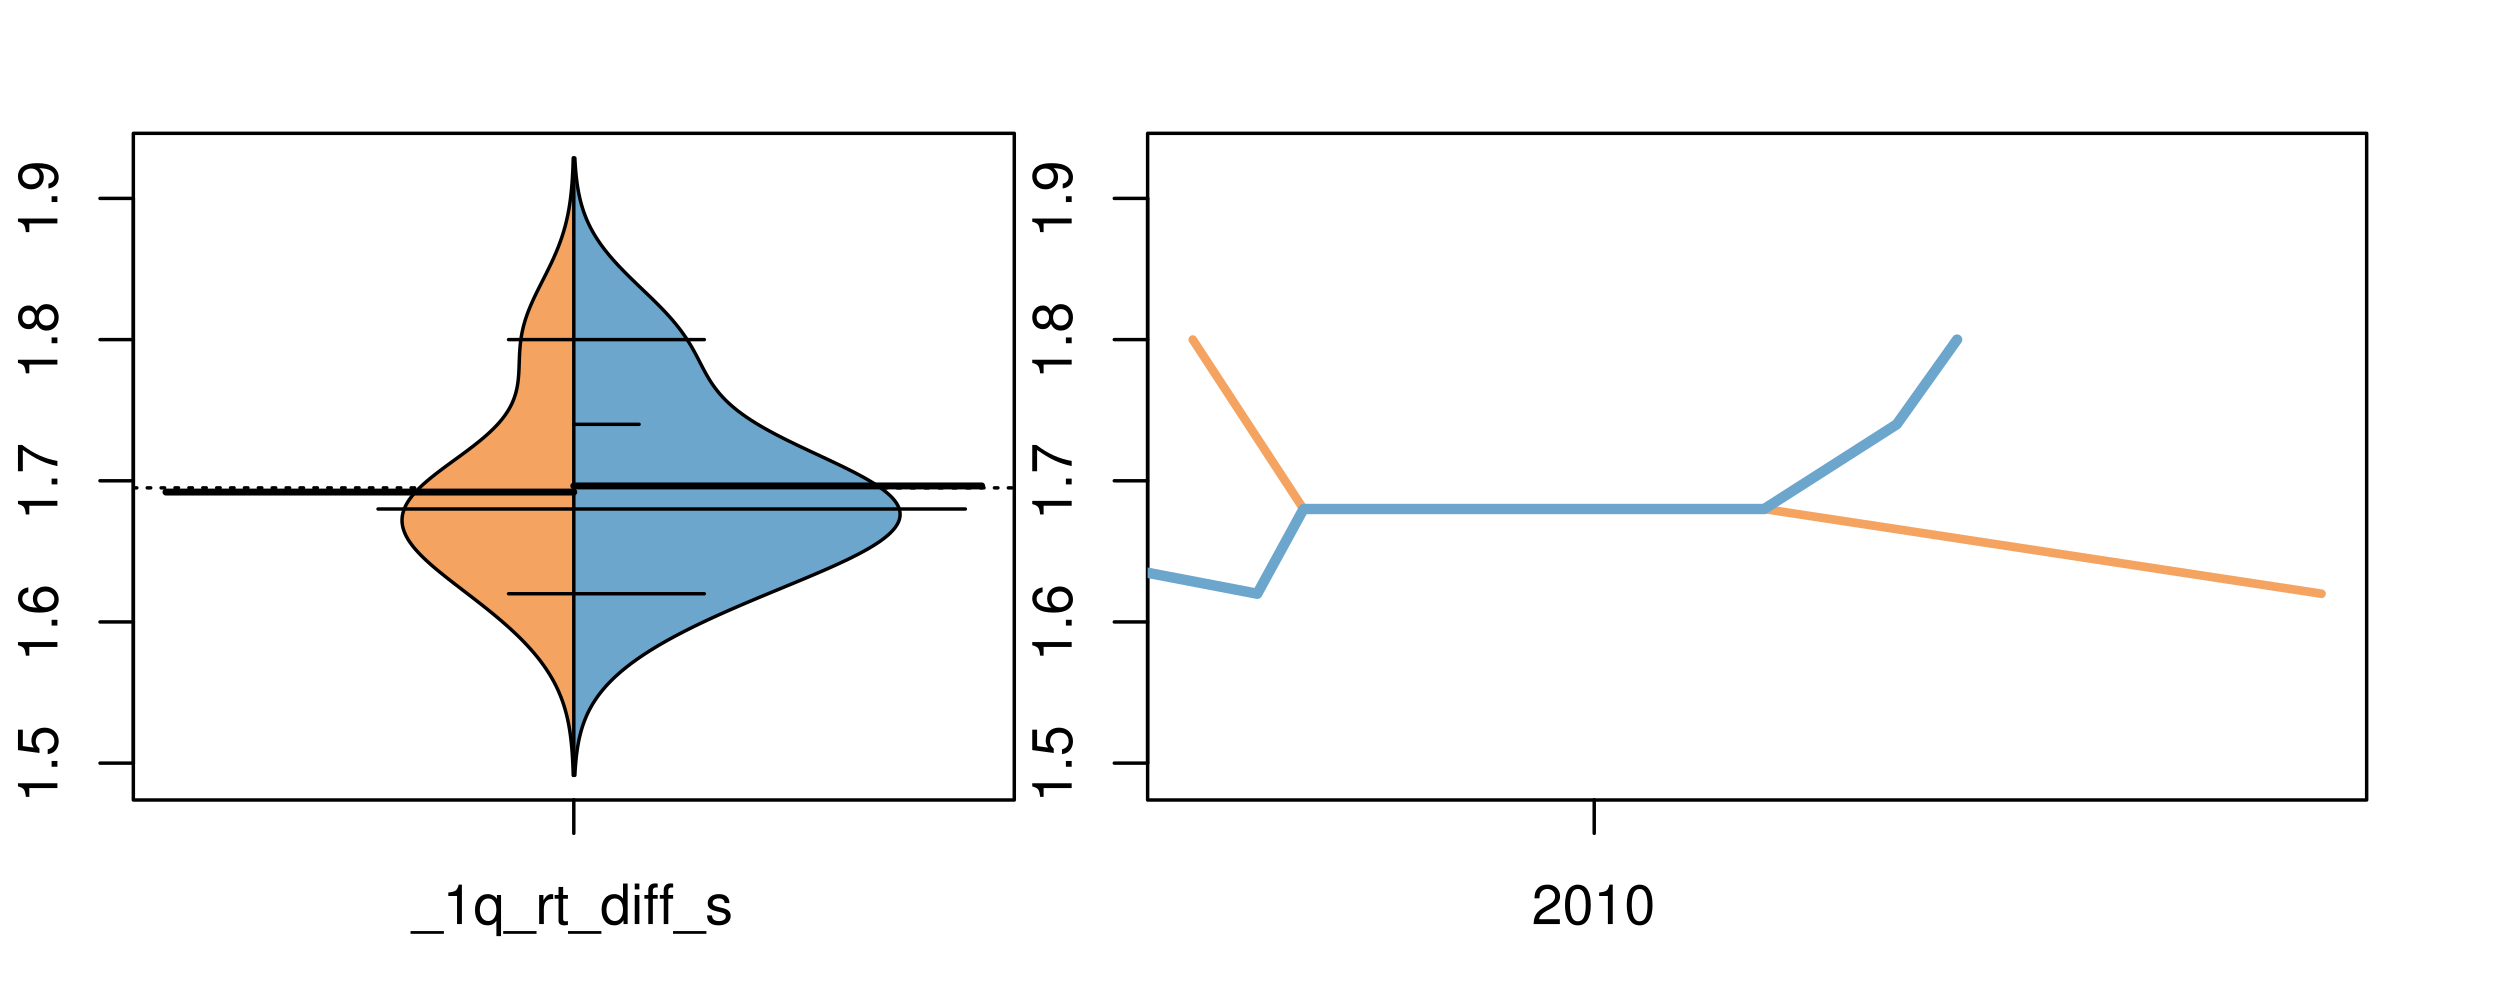 <?xml version="1.0" encoding="UTF-8"?>
<svg xmlns="http://www.w3.org/2000/svg" xmlns:xlink="http://www.w3.org/1999/xlink" width="540pt" height="216pt" viewBox="0 0 540 216" version="1.1">
<defs>
<g>
<symbol overflow="visible" id="glyph0-0">
<path style="stroke:none;" d="M -6.062 -3.109 L 0 -3.109 L 0 -4.156 L -8.516 -4.156 L -8.516 -3.469 C -7.203 -3.094 -7.016 -2.859 -6.812 -1.219 L -6.062 -1.219 Z M -6.062 -3.109 "/>
</symbol>
<symbol overflow="visible" id="glyph0-1">
<path style="stroke:none;" d="M -1.25 -2.297 L -1.25 -1.047 L 0 -1.047 L 0 -2.297 Z M -1.25 -2.297 "/>
</symbol>
<symbol overflow="visible" id="glyph0-2">
<path style="stroke:none;" d="M -8.516 -5.719 L -8.516 -1.312 L -3.875 -0.688 L -3.875 -1.656 C -4.469 -2.141 -4.672 -2.562 -4.672 -3.219 C -4.672 -4.359 -3.891 -5.078 -2.625 -5.078 C -1.406 -5.078 -0.656 -4.375 -0.656 -3.219 C -0.656 -2.297 -1.125 -1.734 -2.094 -1.469 L -2.094 -0.422 C -1.391 -0.562 -1.062 -0.688 -0.75 -0.938 C -0.094 -1.422 0.281 -2.281 0.281 -3.234 C 0.281 -4.953 -0.969 -6.156 -2.766 -6.156 C -4.453 -6.156 -5.609 -5.047 -5.609 -3.406 C -5.609 -2.812 -5.453 -2.328 -5.094 -1.844 L -7.469 -2.172 L -7.469 -5.719 Z M -8.516 -5.719 "/>
</symbol>
<symbol overflow="visible" id="glyph0-3">
<path style="stroke:none;" d="M -6.281 -5.969 C -7.688 -5.766 -8.516 -4.859 -8.516 -3.562 C -8.516 -2.625 -8.047 -1.781 -7.297 -1.281 C -6.469 -0.75 -5.422 -0.516 -3.875 -0.516 C -2.453 -0.516 -1.531 -0.734 -0.781 -1.234 C -0.094 -1.688 0.281 -2.438 0.281 -3.375 C 0.281 -4.984 -0.922 -6.156 -2.594 -6.156 C -4.172 -6.156 -5.297 -5.078 -5.297 -3.547 C -5.297 -2.719 -4.969 -2.047 -4.344 -1.594 C -6.422 -1.609 -7.578 -2.281 -7.578 -3.484 C -7.578 -4.234 -7.109 -4.75 -6.281 -4.922 Z M -4.359 -3.422 C -4.359 -4.438 -3.641 -5.078 -2.516 -5.078 C -1.438 -5.078 -0.656 -4.359 -0.656 -3.391 C -0.656 -2.406 -1.469 -1.656 -2.562 -1.656 C -3.625 -1.656 -4.359 -2.375 -4.359 -3.422 Z M -4.359 -3.422 "/>
</symbol>
<symbol overflow="visible" id="glyph0-4">
<path style="stroke:none;" d="M -8.516 -6.234 L -8.516 -0.547 L -7.469 -0.547 L -7.469 -5.141 C -4.578 -3.125 -2.797 -2.297 0 -1.656 L 0 -2.781 C -2.719 -3.25 -5.062 -4.312 -7.625 -6.234 Z M -8.516 -6.234 "/>
</symbol>
<symbol overflow="visible" id="glyph0-5">
<path style="stroke:none;" d="M -4.469 -4.688 C -5 -5.562 -5.438 -5.859 -6.234 -5.859 C -7.578 -5.859 -8.516 -4.812 -8.516 -3.297 C -8.516 -1.797 -7.578 -0.75 -6.234 -0.75 C -5.453 -0.75 -5.016 -1.031 -4.469 -1.891 C -4.016 -0.922 -3.297 -0.438 -2.359 -0.438 C -0.797 -0.438 0.281 -1.625 0.281 -3.297 C 0.281 -4.984 -0.797 -6.156 -2.359 -6.156 C -3.297 -6.156 -4.016 -5.672 -4.469 -4.688 Z M -7.578 -3.297 C -7.578 -4.203 -7.047 -4.781 -6.219 -4.781 C -5.422 -4.781 -4.891 -4.188 -4.891 -3.297 C -4.891 -2.406 -5.422 -1.828 -6.234 -1.828 C -7.047 -1.828 -7.578 -2.406 -7.578 -3.297 Z M -4.016 -3.297 C -4.016 -4.359 -3.344 -5.078 -2.344 -5.078 C -1.328 -5.078 -0.656 -4.359 -0.656 -3.281 C -0.656 -2.25 -1.344 -1.531 -2.344 -1.531 C -3.344 -1.531 -4.016 -2.25 -4.016 -3.297 Z M -4.016 -3.297 "/>
</symbol>
<symbol overflow="visible" id="glyph0-6">
<path style="stroke:none;" d="M -1.938 -0.641 C -0.547 -0.844 0.281 -1.75 0.281 -3.047 C 0.281 -3.984 -0.188 -4.844 -0.938 -5.328 C -1.766 -5.875 -2.812 -6.109 -4.359 -6.109 C -5.781 -6.109 -6.703 -5.891 -7.453 -5.391 C -8.141 -4.922 -8.516 -4.172 -8.516 -3.234 C -8.516 -1.625 -7.312 -0.453 -5.641 -0.453 C -4.062 -0.453 -2.938 -1.531 -2.938 -3.078 C -2.938 -3.875 -3.234 -4.469 -3.891 -5.016 C -1.812 -5 -0.656 -4.328 -0.656 -3.125 C -0.656 -2.375 -1.125 -1.859 -1.938 -1.688 Z M -7.578 -3.234 C -7.578 -4.219 -6.766 -4.953 -5.656 -4.953 C -4.625 -4.953 -3.875 -4.219 -3.875 -3.188 C -3.875 -2.172 -4.578 -1.531 -5.719 -1.531 C -6.797 -1.531 -7.578 -2.25 -7.578 -3.234 Z M -7.578 -3.234 "/>
</symbol>
<symbol overflow="visible" id="glyph0-7">
<path style="stroke:none;" d="M -8.75 -5.938 L -8.75 -4.938 L -5.5 -4.938 C -6.125 -4.531 -6.469 -3.859 -6.469 -3.016 C -6.469 -1.375 -5.156 -0.312 -3.156 -0.312 C -1.031 -0.312 0.281 -1.359 0.281 -3.047 C 0.281 -3.906 -0.047 -4.516 -0.828 -5.047 L 0 -5.047 L 0 -5.938 Z M -5.531 -3.188 C -5.531 -4.266 -4.578 -4.938 -3.078 -4.938 C -1.625 -4.938 -0.656 -4.25 -0.656 -3.188 C -0.656 -2.094 -1.625 -1.359 -3.094 -1.359 C -4.562 -1.359 -5.531 -2.094 -5.531 -3.188 Z M -5.531 -3.188 "/>
</symbol>
<symbol overflow="visible" id="glyph0-8">
<path style="stroke:none;" d="M -6.281 -3.094 L -6.281 -2.047 L -7.266 -2.047 C -7.688 -2.047 -7.906 -2.297 -7.906 -2.75 C -7.906 -2.828 -7.906 -2.875 -7.891 -3.094 L -8.719 -3.094 C -8.766 -2.875 -8.781 -2.734 -8.781 -2.531 C -8.781 -1.609 -8.25 -1.062 -7.359 -1.062 L -6.281 -1.062 L -6.281 -0.219 L -5.469 -0.219 L -5.469 -1.062 L 0 -1.062 L 0 -2.047 L -5.469 -2.047 L -5.469 -3.094 Z M -6.281 -3.094 "/>
</symbol>
<symbol overflow="visible" id="glyph0-9">
<path style="stroke:none;" d="M 1.516 -6.938 L 1.516 0.266 L 2.109 0.266 L 2.109 -6.938 Z M 1.516 -6.938 "/>
</symbol>
<symbol overflow="visible" id="glyph0-10">
<path style="stroke:none;" d="M -6.469 -3.266 C -6.469 -1.5 -5.203 -0.438 -3.094 -0.438 C -0.984 -0.438 0.281 -1.484 0.281 -3.281 C 0.281 -5.047 -0.984 -6.125 -3.047 -6.125 C -5.219 -6.125 -6.469 -5.078 -6.469 -3.266 Z M -5.547 -3.281 C -5.547 -4.406 -4.625 -5.078 -3.062 -5.078 C -1.578 -5.078 -0.641 -4.375 -0.641 -3.281 C -0.641 -2.156 -1.578 -1.469 -3.094 -1.469 C -4.609 -1.469 -5.547 -2.156 -5.547 -3.281 Z M -5.547 -3.281 "/>
</symbol>
<symbol overflow="visible" id="glyph0-11">
<path style="stroke:none;" d="M -8.75 -1.828 L -8.75 -0.812 L 0 -0.812 L 0 -1.828 Z M -8.75 -1.828 "/>
</symbol>
<symbol overflow="visible" id="glyph0-12">
<path style="stroke:none;" d="M -2.047 -3.922 L 0 -3.922 L 0 -4.984 L -2.047 -4.984 L -2.047 -6.234 L -2.984 -6.234 L -2.984 -4.984 L -8.516 -4.984 L -8.516 -4.203 L -3.156 -0.344 L -2.047 -0.344 Z M -2.984 -3.922 L -2.984 -1.266 L -6.703 -3.922 Z M -2.984 -3.922 "/>
</symbol>
<symbol overflow="visible" id="glyph0-13">
<path style="stroke:none;" d="M 0 -3.422 L -6.281 -5.828 L -6.281 -4.703 L -1.188 -2.922 L -6.281 -1.25 L -6.281 -0.125 L 0 -2.328 Z M 0 -3.422 "/>
</symbol>
<symbol overflow="visible" id="glyph0-14">
<path style="stroke:none;" d="M -0.594 -6.422 C -0.562 -6.312 -0.562 -6.266 -0.562 -6.203 C -0.562 -5.859 -0.75 -5.656 -1.062 -5.656 L -4.75 -5.656 C -5.875 -5.656 -6.469 -4.844 -6.469 -3.297 C -6.469 -2.391 -6.203 -1.625 -5.734 -1.219 C -5.406 -0.922 -5.047 -0.797 -4.422 -0.781 L -4.422 -1.781 C -5.203 -1.875 -5.547 -2.328 -5.547 -3.266 C -5.547 -4.156 -5.203 -4.672 -4.609 -4.672 L -4.344 -4.672 C -3.922 -4.672 -3.75 -4.422 -3.641 -3.625 C -3.469 -2.203 -3.422 -1.984 -3.266 -1.609 C -2.969 -0.875 -2.406 -0.5 -1.578 -0.5 C -0.438 -0.5 0.281 -1.297 0.281 -2.562 C 0.281 -3.359 0 -4 -0.641 -4.703 C -0.016 -4.781 0.281 -5.094 0.281 -5.734 C 0.281 -5.938 0.25 -6.094 0.172 -6.422 Z M -1.984 -4.672 C -1.641 -4.672 -1.438 -4.578 -1.156 -4.266 C -0.797 -3.859 -0.594 -3.375 -0.594 -2.781 C -0.594 -2 -0.969 -1.547 -1.609 -1.547 C -2.266 -1.547 -2.609 -1.984 -2.766 -3.062 C -2.906 -4.109 -2.953 -4.328 -3.109 -4.672 Z M -1.984 -4.672 "/>
</symbol>
<symbol overflow="visible" id="glyph0-15">
<path style="stroke:none;" d="M 0 -5.781 L -6.281 -5.781 L -6.281 -4.781 L -2.719 -4.781 C -1.438 -4.781 -0.594 -4.109 -0.594 -3.078 C -0.594 -2.281 -1.078 -1.781 -1.844 -1.781 L -6.281 -1.781 L -6.281 -0.781 L -1.438 -0.781 C -0.391 -0.781 0.281 -1.562 0.281 -2.781 C 0.281 -3.703 -0.047 -4.297 -0.875 -4.891 L 0 -4.891 Z M 0 -5.781 "/>
</symbol>
<symbol overflow="visible" id="glyph0-16">
<path style="stroke:none;" d="M -2.812 -6.156 C -3.766 -6.156 -4.344 -6.078 -4.812 -5.906 C -5.844 -5.5 -6.469 -4.531 -6.469 -3.359 C -6.469 -1.609 -5.125 -0.484 -3.062 -0.484 C -1 -0.484 0.281 -1.578 0.281 -3.344 C 0.281 -4.781 -0.547 -5.766 -1.906 -6.031 L -1.906 -5.016 C -1.078 -4.734 -0.641 -4.172 -0.641 -3.375 C -0.641 -2.734 -0.938 -2.203 -1.469 -1.859 C -1.828 -1.625 -2.188 -1.531 -2.812 -1.531 Z M -3.625 -1.547 C -4.781 -1.625 -5.547 -2.344 -5.547 -3.344 C -5.547 -4.328 -4.734 -5.094 -3.703 -5.094 C -3.672 -5.094 -3.641 -5.094 -3.625 -5.078 Z M -3.625 -1.547 "/>
</symbol>
<symbol overflow="visible" id="glyph1-0">
<path style="stroke:none;" d="M 6.938 1.516 L -0.266 1.516 L -0.266 2.109 L 6.938 2.109 Z M 6.938 1.516 "/>
</symbol>
<symbol overflow="visible" id="glyph1-1">
<path style="stroke:none;" d="M 3.109 -6.062 L 3.109 0 L 4.156 0 L 4.156 -8.516 L 3.469 -8.516 C 3.094 -7.203 2.859 -7.016 1.219 -6.812 L 1.219 -6.062 Z M 3.109 -6.062 "/>
</symbol>
<symbol overflow="visible" id="glyph1-2">
<path style="stroke:none;" d="M 5.938 2.609 L 5.938 -6.281 L 5.047 -6.281 L 5.047 -5.453 C 4.578 -6.109 3.875 -6.469 3.047 -6.469 C 1.391 -6.469 0.312 -5.109 0.312 -3.031 C 0.312 -0.984 1.344 0.281 3 0.281 C 3.875 0.281 4.469 -0.031 4.938 -0.719 L 4.938 2.609 Z M 3.188 -5.531 C 4.266 -5.531 4.938 -4.578 4.938 -3.062 C 4.938 -1.625 4.25 -0.656 3.188 -0.656 C 2.094 -0.656 1.359 -1.625 1.359 -3.094 C 1.359 -4.547 2.094 -5.531 3.188 -5.531 Z M 3.188 -5.531 "/>
</symbol>
<symbol overflow="visible" id="glyph1-3">
<path style="stroke:none;" d="M 0.828 -6.281 L 0.828 0 L 1.844 0 L 1.844 -3.266 C 1.844 -4.156 2.062 -4.75 2.547 -5.094 C 2.859 -5.328 3.156 -5.406 3.859 -5.406 L 3.859 -6.438 C 3.688 -6.453 3.594 -6.469 3.469 -6.469 C 2.812 -6.469 2.328 -6.078 1.75 -5.141 L 1.75 -6.281 Z M 0.828 -6.281 "/>
</symbol>
<symbol overflow="visible" id="glyph1-4">
<path style="stroke:none;" d="M 3.047 -6.281 L 2.016 -6.281 L 2.016 -8.016 L 1.016 -8.016 L 1.016 -6.281 L 0.172 -6.281 L 0.172 -5.469 L 1.016 -5.469 L 1.016 -0.719 C 1.016 -0.078 1.453 0.281 2.234 0.281 C 2.469 0.281 2.719 0.25 3.047 0.188 L 3.047 -0.641 C 2.922 -0.609 2.766 -0.594 2.562 -0.594 C 2.141 -0.594 2.016 -0.719 2.016 -1.156 L 2.016 -5.469 L 3.047 -5.469 Z M 3.047 -6.281 "/>
</symbol>
<symbol overflow="visible" id="glyph1-5">
<path style="stroke:none;" d="M 5.938 -8.75 L 4.938 -8.75 L 4.938 -5.5 C 4.531 -6.125 3.859 -6.469 3.016 -6.469 C 1.375 -6.469 0.312 -5.156 0.312 -3.156 C 0.312 -1.031 1.359 0.281 3.047 0.281 C 3.906 0.281 4.516 -0.047 5.047 -0.828 L 5.047 0 L 5.938 0 Z M 3.188 -5.531 C 4.266 -5.531 4.938 -4.578 4.938 -3.078 C 4.938 -1.625 4.25 -0.656 3.188 -0.656 C 2.094 -0.656 1.359 -1.625 1.359 -3.094 C 1.359 -4.562 2.094 -5.531 3.188 -5.531 Z M 3.188 -5.531 "/>
</symbol>
<symbol overflow="visible" id="glyph1-6">
<path style="stroke:none;" d="M 1.797 -6.281 L 0.797 -6.281 L 0.797 0 L 1.797 0 Z M 1.797 -8.75 L 0.797 -8.75 L 0.797 -7.484 L 1.797 -7.484 Z M 1.797 -8.75 "/>
</symbol>
<symbol overflow="visible" id="glyph1-7">
<path style="stroke:none;" d="M 3.094 -6.281 L 2.047 -6.281 L 2.047 -7.266 C 2.047 -7.688 2.297 -7.906 2.75 -7.906 C 2.828 -7.906 2.875 -7.906 3.094 -7.891 L 3.094 -8.719 C 2.875 -8.766 2.734 -8.781 2.531 -8.781 C 1.609 -8.781 1.062 -8.25 1.062 -7.359 L 1.062 -6.281 L 0.219 -6.281 L 0.219 -5.469 L 1.062 -5.469 L 1.062 0 L 2.047 0 L 2.047 -5.469 L 3.094 -5.469 Z M 3.094 -6.281 "/>
</symbol>
<symbol overflow="visible" id="glyph1-8">
<path style="stroke:none;" d="M 5.25 -4.531 C 5.25 -5.766 4.422 -6.469 2.969 -6.469 C 1.516 -6.469 0.562 -5.719 0.562 -4.547 C 0.562 -3.562 1.062 -3.094 2.562 -2.734 L 3.484 -2.516 C 4.188 -2.344 4.469 -2.094 4.469 -1.625 C 4.469 -1.047 3.875 -0.641 3 -0.641 C 2.453 -0.641 2 -0.797 1.75 -1.062 C 1.594 -1.25 1.531 -1.422 1.469 -1.875 L 0.406 -1.875 C 0.453 -0.422 1.266 0.281 2.922 0.281 C 4.5 0.281 5.516 -0.5 5.516 -1.719 C 5.516 -2.656 4.984 -3.172 3.734 -3.469 L 2.766 -3.703 C 1.953 -3.891 1.609 -4.156 1.609 -4.594 C 1.609 -5.172 2.125 -5.547 2.938 -5.547 C 3.75 -5.547 4.172 -5.203 4.203 -4.531 Z M 5.25 -4.531 "/>
</symbol>
<symbol overflow="visible" id="glyph1-9">
<path style="stroke:none;" d="M 6.078 -1.047 L 1.594 -1.047 C 1.703 -1.734 2.094 -2.188 3.125 -2.797 L 4.328 -3.438 C 5.516 -4.094 6.125 -4.969 6.125 -6.016 C 6.125 -6.719 5.844 -7.375 5.344 -7.844 C 4.844 -8.297 4.219 -8.516 3.406 -8.516 C 2.328 -8.516 1.531 -8.125 1.062 -7.406 C 0.75 -6.953 0.625 -6.422 0.594 -5.562 L 1.656 -5.562 C 1.688 -6.125 1.766 -6.484 1.906 -6.75 C 2.188 -7.266 2.734 -7.578 3.375 -7.578 C 4.328 -7.578 5.047 -6.906 5.047 -5.984 C 5.047 -5.312 4.656 -4.734 3.906 -4.312 L 2.797 -3.688 C 1.016 -2.672 0.5 -1.875 0.406 0 L 6.078 0 Z M 6.078 -1.047 "/>
</symbol>
<symbol overflow="visible" id="glyph1-10">
<path style="stroke:none;" d="M 3.297 -8.516 C 2.516 -8.516 1.781 -8.156 1.344 -7.578 C 0.797 -6.828 0.516 -5.688 0.516 -4.109 C 0.516 -1.25 1.469 0.281 3.297 0.281 C 5.094 0.281 6.078 -1.25 6.078 -4.047 C 6.078 -5.703 5.812 -6.797 5.25 -7.578 C 4.812 -8.172 4.109 -8.516 3.297 -8.516 Z M 3.297 -7.578 C 4.438 -7.578 5 -6.422 5 -4.141 C 5 -1.734 4.453 -0.594 3.281 -0.594 C 2.156 -0.594 1.594 -1.781 1.594 -4.109 C 1.594 -6.438 2.156 -7.578 3.297 -7.578 Z M 3.297 -7.578 "/>
</symbol>
</g>
<clipPath id="clip1">
  <path d="M 28.801 28.801 L 220.086 28.801 L 220.086 173.801 L 28.801 173.801 Z M 28.801 28.801 "/>
</clipPath>
<clipPath id="clip2">
  <path d="M 247.887 28.801 L 512.199 28.801 L 512.199 173.801 L 247.887 173.801 Z M 247.887 28.801 "/>
</clipPath>
<clipPath id="clip3">
  <path d="M 233.484 14.398 L 526.598 14.398 L 526.598 188.199 L 233.484 188.199 Z M 233.484 14.398 "/>
</clipPath>
<clipPath id="clip4">
  <path d="M 247.887 28.801 L 512.199 28.801 L 512.199 173.801 L 247.887 173.801 Z M 247.887 28.801 "/>
</clipPath>
</defs>
<g id="surface431">
<path style="fill:none;stroke-width:0.75;stroke-linecap:round;stroke-linejoin:round;stroke:rgb(0%,0%,0%);stroke-opacity:1;stroke-miterlimit:10;" d="M 28.801 172.801 L 219.086 172.801 L 219.086 28.801 L 28.801 28.801 L 28.801 172.801 "/>
<path style="fill:none;stroke-width:0.75;stroke-linecap:round;stroke-linejoin:round;stroke:rgb(0%,0%,0%);stroke-opacity:1;stroke-miterlimit:10;" d="M 28.801 164.836 L 28.801 42.859 "/>
<path style="fill:none;stroke-width:0.75;stroke-linecap:round;stroke-linejoin:round;stroke:rgb(0%,0%,0%);stroke-opacity:1;stroke-miterlimit:10;" d="M 28.801 164.836 L 21.602 164.836 "/>
<path style="fill:none;stroke-width:0.75;stroke-linecap:round;stroke-linejoin:round;stroke:rgb(0%,0%,0%);stroke-opacity:1;stroke-miterlimit:10;" d="M 28.801 134.344 L 21.602 134.344 "/>
<path style="fill:none;stroke-width:0.75;stroke-linecap:round;stroke-linejoin:round;stroke:rgb(0%,0%,0%);stroke-opacity:1;stroke-miterlimit:10;" d="M 28.801 103.848 L 21.602 103.848 "/>
<path style="fill:none;stroke-width:0.75;stroke-linecap:round;stroke-linejoin:round;stroke:rgb(0%,0%,0%);stroke-opacity:1;stroke-miterlimit:10;" d="M 28.801 73.355 L 21.602 73.355 "/>
<path style="fill:none;stroke-width:0.75;stroke-linecap:round;stroke-linejoin:round;stroke:rgb(0%,0%,0%);stroke-opacity:1;stroke-miterlimit:10;" d="M 28.801 42.859 L 21.602 42.859 "/>
<g style="fill:rgb(0%,0%,0%);fill-opacity:1;">
  <use xlink:href="#glyph0-0" x="12.396" y="173.336"/>
  <use xlink:href="#glyph0-1" x="12.396" y="166.664"/>
  <use xlink:href="#glyph0-2" x="12.396" y="163.328"/>
</g>
<g style="fill:rgb(0%,0%,0%);fill-opacity:1;">
  <use xlink:href="#glyph0-0" x="12.396" y="142.844"/>
  <use xlink:href="#glyph0-1" x="12.396" y="136.172"/>
  <use xlink:href="#glyph0-3" x="12.396" y="132.836"/>
</g>
<g style="fill:rgb(0%,0%,0%);fill-opacity:1;">
  <use xlink:href="#glyph0-0" x="12.396" y="112.348"/>
  <use xlink:href="#glyph0-1" x="12.396" y="105.676"/>
  <use xlink:href="#glyph0-4" x="12.396" y="102.34"/>
</g>
<g style="fill:rgb(0%,0%,0%);fill-opacity:1;">
  <use xlink:href="#glyph0-0" x="12.396" y="81.855"/>
  <use xlink:href="#glyph0-1" x="12.396" y="75.184"/>
  <use xlink:href="#glyph0-5" x="12.396" y="71.848"/>
</g>
<g style="fill:rgb(0%,0%,0%);fill-opacity:1;">
  <use xlink:href="#glyph0-0" x="12.396" y="51.359"/>
  <use xlink:href="#glyph0-1" x="12.396" y="44.688"/>
  <use xlink:href="#glyph0-6" x="12.396" y="41.352"/>
</g>
<path style="fill:none;stroke-width:0.75;stroke-linecap:round;stroke-linejoin:round;stroke:rgb(0%,0%,0%);stroke-opacity:1;stroke-miterlimit:10;" d="M 123.941 172.801 L 123.941 172.801 "/>
<path style="fill:none;stroke-width:0.75;stroke-linecap:round;stroke-linejoin:round;stroke:rgb(0%,0%,0%);stroke-opacity:1;stroke-miterlimit:10;" d="M 123.941 172.801 L 123.941 180 "/>
<g style="fill:rgb(0%,0%,0%);fill-opacity:1;">
  <use xlink:href="#glyph1-0" x="88.941" y="199.596"/>
  <use xlink:href="#glyph1-1" x="95.613" y="199.596"/>
  <use xlink:href="#glyph1-2" x="102.285" y="199.596"/>
  <use xlink:href="#glyph1-0" x="108.957" y="199.596"/>
  <use xlink:href="#glyph1-3" x="115.629" y="199.596"/>
  <use xlink:href="#glyph1-4" x="119.625" y="199.596"/>
  <use xlink:href="#glyph1-0" x="122.961" y="199.596"/>
  <use xlink:href="#glyph1-5" x="129.633" y="199.596"/>
  <use xlink:href="#glyph1-6" x="136.305" y="199.596"/>
  <use xlink:href="#glyph1-7" x="138.969" y="199.596"/>
  <use xlink:href="#glyph1-7" x="142.305" y="199.596"/>
  <use xlink:href="#glyph1-0" x="145.641" y="199.596"/>
  <use xlink:href="#glyph1-8" x="152.312" y="199.596"/>
</g>
<g clip-path="url(#clip1)" clip-rule="nonzero">
<path style="fill:none;stroke-width:0.75;stroke-linecap:round;stroke-linejoin:round;stroke:rgb(0%,0%,0%);stroke-opacity:1;stroke-dasharray:0.75,2.25;stroke-miterlimit:10;" d="M 28.801 105.375 L 219.086 105.375 "/>
<path style=" stroke:none;fill-rule:nonzero;fill:rgb(95.686%,64.314%,37.647%);fill-opacity:1;" d="M 123.941 34.133 L 123.82 34.133 L 123.797 34.918 L 123.789 35.176 L 123.781 35.438 L 123.77 35.699 L 123.762 35.961 L 123.75 36.223 L 123.738 36.48 L 123.703 37.266 L 123.688 37.523 L 123.676 37.785 L 123.629 38.57 L 123.609 38.828 L 123.594 39.09 L 123.535 39.875 L 123.512 40.133 L 123.418 41.18 L 123.391 41.438 L 123.336 41.961 L 123.273 42.484 L 123.242 42.742 L 123.211 43.004 L 123.176 43.266 L 123.137 43.527 L 123.102 43.789 L 123.062 44.047 L 123.023 44.309 L 122.895 45.094 L 122.848 45.352 L 122.801 45.613 L 122.75 45.875 L 122.703 46.137 L 122.648 46.398 L 122.594 46.656 L 122.539 46.918 L 122.363 47.703 L 122.301 47.961 L 122.102 48.746 L 122.031 49.008 L 121.957 49.266 L 121.809 49.789 L 121.652 50.312 L 121.57 50.57 L 121.488 50.832 L 121.316 51.355 L 121.227 51.617 L 121.133 51.875 L 121.043 52.137 L 120.945 52.398 L 120.852 52.66 L 120.75 52.922 L 120.652 53.18 L 120.551 53.441 L 120.34 53.965 L 120.23 54.227 L 120.125 54.484 L 119.785 55.27 L 119.672 55.527 L 119.555 55.789 L 119.434 56.051 L 119.316 56.312 L 119.195 56.574 L 119.07 56.832 L 118.949 57.094 L 118.824 57.355 L 118.695 57.617 L 118.57 57.879 L 118.441 58.137 L 117.926 59.184 L 117.793 59.441 L 117.66 59.703 L 117.531 59.965 L 117.266 60.488 L 117.133 60.746 L 116.867 61.27 L 116.738 61.531 L 116.605 61.793 L 116.473 62.051 L 115.957 63.098 L 115.828 63.355 L 115.453 64.141 L 115.332 64.402 L 115.211 64.66 L 115.094 64.922 L 114.973 65.184 L 114.859 65.445 L 114.742 65.707 L 114.633 65.965 L 114.414 66.488 L 114.203 67.012 L 114.102 67.27 L 113.906 67.793 L 113.812 68.055 L 113.723 68.316 L 113.633 68.574 L 113.547 68.836 L 113.383 69.359 L 113.309 69.621 L 113.23 69.879 L 113.09 70.402 L 113.023 70.664 L 112.961 70.926 L 112.902 71.184 L 112.844 71.445 L 112.789 71.707 L 112.688 72.23 L 112.641 72.488 L 112.598 72.75 L 112.52 73.273 L 112.48 73.531 L 112.418 74.055 L 112.363 74.578 L 112.34 74.836 L 112.316 75.098 L 112.258 75.883 L 112.242 76.141 L 112.23 76.402 L 112.215 76.664 L 112.203 76.926 L 112.195 77.188 L 112.184 77.445 L 112.176 77.707 L 112.164 77.969 L 112.148 78.492 L 112.137 78.75 L 112.121 79.273 L 112.098 79.797 L 112.086 80.055 L 112.07 80.316 L 112.059 80.578 L 112.02 81.102 L 112 81.359 L 111.953 81.883 L 111.891 82.406 L 111.855 82.664 L 111.82 82.926 L 111.734 83.449 L 111.684 83.711 L 111.629 83.969 L 111.574 84.23 L 111.508 84.492 L 111.445 84.754 L 111.371 85.016 L 111.293 85.273 L 111.211 85.535 L 111.125 85.797 L 111.031 86.059 L 110.93 86.32 L 110.828 86.578 L 110.602 87.102 L 110.477 87.363 L 110.348 87.625 L 110.211 87.883 L 110.066 88.145 L 109.918 88.406 L 109.762 88.668 L 109.602 88.93 L 109.426 89.188 L 109.254 89.449 L 108.879 89.973 L 108.68 90.234 L 108.477 90.492 L 108.266 90.754 L 108.047 91.016 L 107.824 91.277 L 107.59 91.539 L 107.352 91.797 L 107.105 92.059 L 106.852 92.32 L 106.594 92.582 L 106.328 92.84 L 106.059 93.102 L 105.781 93.363 L 105.496 93.625 L 105.207 93.887 L 104.914 94.145 L 104.613 94.406 L 103.996 94.93 L 103.68 95.191 L 103.359 95.449 L 102.703 95.973 L 102.371 96.234 L 102.035 96.496 L 101.691 96.754 L 101.004 97.277 L 100.652 97.539 L 100.305 97.801 L 99.949 98.059 L 99.238 98.582 L 98.879 98.844 L 98.523 99.105 L 98.164 99.363 L 97.805 99.625 L 97.449 99.887 L 97.09 100.148 L 96.734 100.41 L 96.379 100.668 L 95.676 101.191 L 94.98 101.715 L 94.637 101.973 L 93.965 102.496 L 93.633 102.758 L 93.309 103.02 L 92.984 103.277 L 92.668 103.539 L 92.355 103.801 L 91.754 104.324 L 91.461 104.582 L 91.176 104.844 L 90.898 105.105 L 90.625 105.367 L 90.359 105.629 L 90.105 105.887 L 89.855 106.148 L 89.387 106.672 L 89.168 106.934 L 88.953 107.191 L 88.75 107.453 L 88.559 107.715 L 88.371 107.977 L 88.199 108.238 L 88.031 108.496 L 87.734 109.02 L 87.602 109.281 L 87.48 109.543 L 87.367 109.801 L 87.266 110.062 L 87.172 110.324 L 87.098 110.586 L 87.023 110.844 L 86.969 111.105 L 86.918 111.367 L 86.883 111.629 L 86.859 111.891 L 86.84 112.148 L 86.84 112.41 L 86.844 112.672 L 86.863 112.934 L 86.891 113.195 L 86.934 113.453 L 86.98 113.715 L 87.043 113.977 L 87.113 114.238 L 87.191 114.5 L 87.285 114.758 L 87.383 115.02 L 87.496 115.281 L 87.613 115.543 L 87.746 115.805 L 87.887 116.062 L 88.031 116.324 L 88.191 116.586 L 88.355 116.848 L 88.531 117.109 L 88.715 117.367 L 88.906 117.629 L 89.105 117.891 L 89.312 118.152 L 89.527 118.414 L 89.75 118.672 L 89.98 118.934 L 90.215 119.195 L 90.707 119.719 L 91.227 120.238 L 91.492 120.5 L 91.766 120.762 L 92.043 121.023 L 92.328 121.281 L 92.613 121.543 L 92.91 121.805 L 93.203 122.066 L 93.508 122.328 L 93.812 122.586 L 94.117 122.848 L 94.434 123.109 L 94.746 123.371 L 95.066 123.633 L 95.387 123.891 L 96.035 124.414 L 96.363 124.676 L 96.695 124.938 L 97.027 125.195 L 97.359 125.457 L 98.367 126.242 L 98.707 126.5 L 99.047 126.762 L 99.383 127.023 L 100.062 127.547 L 100.402 127.805 L 101.422 128.59 L 101.762 128.848 L 102.098 129.109 L 102.438 129.371 L 103.109 129.895 L 103.441 130.152 L 103.777 130.414 L 104.105 130.676 L 104.438 130.938 L 104.766 131.199 L 105.094 131.457 L 105.742 131.98 L 106.383 132.504 L 106.699 132.762 L 107.637 133.547 L 107.945 133.809 L 108.25 134.066 L 108.551 134.328 L 108.855 134.59 L 109.152 134.852 L 109.445 135.113 L 109.738 135.371 L 110.316 135.895 L 110.879 136.418 L 111.156 136.676 L 111.434 136.938 L 111.973 137.461 L 112.238 137.723 L 112.5 137.98 L 113.016 138.504 L 113.27 138.766 L 113.516 139.027 L 113.762 139.285 L 114.004 139.547 L 114.48 140.07 L 114.711 140.332 L 114.941 140.59 L 115.168 140.852 L 115.391 141.113 L 115.609 141.375 L 115.824 141.637 L 116.035 141.895 L 116.246 142.156 L 116.652 142.68 L 116.852 142.941 L 117.043 143.199 L 117.234 143.461 L 117.422 143.723 L 117.789 144.246 L 117.965 144.504 L 118.141 144.766 L 118.477 145.289 L 118.641 145.551 L 118.801 145.809 L 118.957 146.07 L 119.262 146.594 L 119.41 146.852 L 119.555 147.113 L 119.691 147.375 L 119.832 147.637 L 119.965 147.898 L 120.094 148.156 L 120.223 148.418 L 120.348 148.68 L 120.59 149.203 L 120.703 149.461 L 120.816 149.723 L 120.926 149.984 L 121.137 150.508 L 121.238 150.766 L 121.434 151.289 L 121.523 151.551 L 121.617 151.812 L 121.703 152.07 L 121.789 152.332 L 121.871 152.594 L 122.027 153.117 L 122.102 153.375 L 122.176 153.637 L 122.316 154.16 L 122.383 154.422 L 122.445 154.68 L 122.508 154.941 L 122.625 155.465 L 122.68 155.727 L 122.734 155.984 L 122.887 156.77 L 122.93 157.031 L 122.977 157.289 L 123.062 157.812 L 123.141 158.336 L 123.176 158.594 L 123.281 159.379 L 123.312 159.641 L 123.34 159.898 L 123.371 160.16 L 123.426 160.684 L 123.449 160.945 L 123.477 161.203 L 123.5 161.465 L 123.52 161.727 L 123.543 161.988 L 123.562 162.25 L 123.582 162.508 L 123.602 162.77 L 123.617 163.031 L 123.637 163.293 L 123.652 163.555 L 123.668 163.812 L 123.684 164.074 L 123.695 164.336 L 123.711 164.598 L 123.723 164.855 L 123.758 165.641 L 123.766 165.902 L 123.777 166.16 L 123.785 166.422 L 123.797 166.684 L 123.812 167.207 L 123.82 167.465 L 123.941 167.465 Z M 123.941 34.133 "/>
<path style="fill:none;stroke-width:0.75;stroke-linecap:round;stroke-linejoin:round;stroke:rgb(0%,0%,0%);stroke-opacity:1;stroke-miterlimit:10;" d="M 123.941 34.133 L 123.82 34.133 L 123.797 34.918 L 123.789 35.176 L 123.781 35.438 L 123.77 35.699 L 123.762 35.961 L 123.75 36.223 L 123.738 36.48 L 123.703 37.266 L 123.688 37.523 L 123.676 37.785 L 123.629 38.57 L 123.609 38.828 L 123.594 39.09 L 123.535 39.875 L 123.512 40.133 L 123.418 41.18 L 123.391 41.438 L 123.336 41.961 L 123.273 42.484 L 123.242 42.742 L 123.211 43.004 L 123.176 43.266 L 123.137 43.527 L 123.102 43.789 L 123.062 44.047 L 123.023 44.309 L 122.895 45.094 L 122.848 45.352 L 122.801 45.613 L 122.75 45.875 L 122.703 46.137 L 122.648 46.398 L 122.594 46.656 L 122.539 46.918 L 122.363 47.703 L 122.301 47.961 L 122.102 48.746 L 122.031 49.008 L 121.957 49.266 L 121.809 49.789 L 121.652 50.312 L 121.57 50.57 L 121.488 50.832 L 121.316 51.355 L 121.227 51.617 L 121.133 51.875 L 121.043 52.137 L 120.945 52.398 L 120.852 52.66 L 120.75 52.922 L 120.652 53.18 L 120.551 53.441 L 120.34 53.965 L 120.23 54.227 L 120.125 54.484 L 119.785 55.27 L 119.672 55.527 L 119.555 55.789 L 119.434 56.051 L 119.316 56.312 L 119.195 56.574 L 119.07 56.832 L 118.949 57.094 L 118.824 57.355 L 118.695 57.617 L 118.57 57.879 L 118.441 58.137 L 117.926 59.184 L 117.793 59.441 L 117.66 59.703 L 117.531 59.965 L 117.266 60.488 L 117.133 60.746 L 116.867 61.27 L 116.738 61.531 L 116.605 61.793 L 116.473 62.051 L 115.957 63.098 L 115.828 63.355 L 115.453 64.141 L 115.332 64.402 L 115.211 64.66 L 115.094 64.922 L 114.973 65.184 L 114.859 65.445 L 114.742 65.707 L 114.633 65.965 L 114.414 66.488 L 114.203 67.012 L 114.102 67.27 L 113.906 67.793 L 113.812 68.055 L 113.723 68.316 L 113.633 68.574 L 113.547 68.836 L 113.383 69.359 L 113.309 69.621 L 113.23 69.879 L 113.09 70.402 L 113.023 70.664 L 112.961 70.926 L 112.902 71.184 L 112.844 71.445 L 112.789 71.707 L 112.688 72.23 L 112.641 72.488 L 112.598 72.75 L 112.52 73.273 L 112.48 73.531 L 112.418 74.055 L 112.363 74.578 L 112.34 74.836 L 112.316 75.098 L 112.258 75.883 L 112.242 76.141 L 112.23 76.402 L 112.215 76.664 L 112.203 76.926 L 112.195 77.188 L 112.184 77.445 L 112.176 77.707 L 112.164 77.969 L 112.148 78.492 L 112.137 78.75 L 112.121 79.273 L 112.098 79.797 L 112.086 80.055 L 112.07 80.316 L 112.059 80.578 L 112.02 81.102 L 112 81.359 L 111.953 81.883 L 111.891 82.406 L 111.855 82.664 L 111.82 82.926 L 111.734 83.449 L 111.684 83.711 L 111.629 83.969 L 111.574 84.23 L 111.508 84.492 L 111.445 84.754 L 111.371 85.016 L 111.293 85.273 L 111.211 85.535 L 111.125 85.797 L 111.031 86.059 L 110.93 86.32 L 110.828 86.578 L 110.602 87.102 L 110.477 87.363 L 110.348 87.625 L 110.211 87.883 L 110.066 88.145 L 109.918 88.406 L 109.762 88.668 L 109.602 88.93 L 109.426 89.188 L 109.254 89.449 L 108.879 89.973 L 108.68 90.234 L 108.477 90.492 L 108.266 90.754 L 108.047 91.016 L 107.824 91.277 L 107.59 91.539 L 107.352 91.797 L 107.105 92.059 L 106.852 92.32 L 106.594 92.582 L 106.328 92.84 L 106.059 93.102 L 105.781 93.363 L 105.496 93.625 L 105.207 93.887 L 104.914 94.145 L 104.613 94.406 L 103.996 94.93 L 103.68 95.191 L 103.359 95.449 L 102.703 95.973 L 102.371 96.234 L 102.035 96.496 L 101.691 96.754 L 101.004 97.277 L 100.652 97.539 L 100.305 97.801 L 99.949 98.059 L 99.238 98.582 L 98.879 98.844 L 98.523 99.105 L 98.164 99.363 L 97.805 99.625 L 97.449 99.887 L 97.09 100.148 L 96.734 100.41 L 96.379 100.668 L 95.676 101.191 L 94.98 101.715 L 94.637 101.973 L 93.965 102.496 L 93.633 102.758 L 93.309 103.02 L 92.984 103.277 L 92.668 103.539 L 92.355 103.801 L 91.754 104.324 L 91.461 104.582 L 91.176 104.844 L 90.898 105.105 L 90.625 105.367 L 90.359 105.629 L 90.105 105.887 L 89.855 106.148 L 89.387 106.672 L 89.168 106.934 L 88.953 107.191 L 88.75 107.453 L 88.559 107.715 L 88.371 107.977 L 88.199 108.238 L 88.031 108.496 L 87.734 109.02 L 87.602 109.281 L 87.48 109.543 L 87.367 109.801 L 87.266 110.062 L 87.172 110.324 L 87.098 110.586 L 87.023 110.844 L 86.969 111.105 L 86.918 111.367 L 86.883 111.629 L 86.859 111.891 L 86.84 112.148 L 86.84 112.41 L 86.844 112.672 L 86.863 112.934 L 86.891 113.195 L 86.934 113.453 L 86.98 113.715 L 87.043 113.977 L 87.113 114.238 L 87.191 114.5 L 87.285 114.758 L 87.383 115.02 L 87.496 115.281 L 87.613 115.543 L 87.746 115.805 L 87.887 116.062 L 88.031 116.324 L 88.191 116.586 L 88.355 116.848 L 88.531 117.109 L 88.715 117.367 L 88.906 117.629 L 89.105 117.891 L 89.312 118.152 L 89.527 118.414 L 89.75 118.672 L 89.98 118.934 L 90.215 119.195 L 90.707 119.719 L 91.227 120.238 L 91.492 120.5 L 91.766 120.762 L 92.043 121.023 L 92.328 121.281 L 92.613 121.543 L 92.91 121.805 L 93.203 122.066 L 93.508 122.328 L 93.812 122.586 L 94.117 122.848 L 94.434 123.109 L 94.746 123.371 L 95.066 123.633 L 95.387 123.891 L 96.035 124.414 L 96.363 124.676 L 96.695 124.938 L 97.027 125.195 L 97.359 125.457 L 98.367 126.242 L 98.707 126.5 L 99.047 126.762 L 99.383 127.023 L 100.062 127.547 L 100.402 127.805 L 101.422 128.59 L 101.762 128.848 L 102.098 129.109 L 102.438 129.371 L 103.109 129.895 L 103.441 130.152 L 103.777 130.414 L 104.105 130.676 L 104.438 130.938 L 104.766 131.199 L 105.094 131.457 L 105.742 131.98 L 106.383 132.504 L 106.699 132.762 L 107.637 133.547 L 107.945 133.809 L 108.25 134.066 L 108.551 134.328 L 108.855 134.59 L 109.152 134.852 L 109.445 135.113 L 109.738 135.371 L 110.316 135.895 L 110.879 136.418 L 111.156 136.676 L 111.434 136.938 L 111.973 137.461 L 112.238 137.723 L 112.5 137.98 L 113.016 138.504 L 113.27 138.766 L 113.516 139.027 L 113.762 139.285 L 114.004 139.547 L 114.48 140.07 L 114.711 140.332 L 114.941 140.59 L 115.168 140.852 L 115.391 141.113 L 115.609 141.375 L 115.824 141.637 L 116.035 141.895 L 116.246 142.156 L 116.652 142.68 L 116.852 142.941 L 117.043 143.199 L 117.234 143.461 L 117.422 143.723 L 117.789 144.246 L 117.965 144.504 L 118.141 144.766 L 118.477 145.289 L 118.641 145.551 L 118.801 145.809 L 118.957 146.07 L 119.262 146.594 L 119.41 146.852 L 119.555 147.113 L 119.691 147.375 L 119.832 147.637 L 119.965 147.898 L 120.094 148.156 L 120.223 148.418 L 120.348 148.68 L 120.59 149.203 L 120.703 149.461 L 120.816 149.723 L 120.926 149.984 L 121.137 150.508 L 121.238 150.766 L 121.434 151.289 L 121.523 151.551 L 121.617 151.812 L 121.703 152.07 L 121.789 152.332 L 121.871 152.594 L 122.027 153.117 L 122.102 153.375 L 122.176 153.637 L 122.316 154.16 L 122.383 154.422 L 122.445 154.68 L 122.508 154.941 L 122.625 155.465 L 122.68 155.727 L 122.734 155.984 L 122.887 156.77 L 122.93 157.031 L 122.977 157.289 L 123.062 157.812 L 123.141 158.336 L 123.176 158.594 L 123.281 159.379 L 123.312 159.641 L 123.34 159.898 L 123.371 160.16 L 123.426 160.684 L 123.449 160.945 L 123.477 161.203 L 123.5 161.465 L 123.52 161.727 L 123.543 161.988 L 123.562 162.25 L 123.582 162.508 L 123.602 162.77 L 123.617 163.031 L 123.637 163.293 L 123.652 163.555 L 123.668 163.812 L 123.684 164.074 L 123.695 164.336 L 123.711 164.598 L 123.723 164.855 L 123.758 165.641 L 123.766 165.902 L 123.777 166.16 L 123.785 166.422 L 123.797 166.684 L 123.812 167.207 L 123.82 167.465 L 123.941 167.465 "/>
<path style=" stroke:none;fill-rule:nonzero;fill:rgb(42.353%,65.098%,80.392%);fill-opacity:1;" d="M 123.941 167.465 L 124.168 167.465 L 124.18 167.207 L 124.242 166.16 L 124.262 165.902 L 124.32 165.117 L 124.344 164.855 L 124.367 164.598 L 124.391 164.336 L 124.445 163.812 L 124.473 163.555 L 124.5 163.293 L 124.531 163.031 L 124.566 162.77 L 124.598 162.508 L 124.637 162.25 L 124.672 161.988 L 124.75 161.465 L 124.793 161.203 L 124.84 160.945 L 124.934 160.422 L 125.035 159.898 L 125.09 159.641 L 125.207 159.117 L 125.27 158.855 L 125.336 158.594 L 125.402 158.336 L 125.473 158.074 L 125.621 157.551 L 125.699 157.289 L 125.781 157.031 L 125.953 156.508 L 126.141 155.984 L 126.238 155.727 L 126.34 155.465 L 126.445 155.203 L 126.664 154.68 L 126.781 154.422 L 126.902 154.16 L 127.152 153.637 L 127.289 153.375 L 127.422 153.117 L 127.711 152.594 L 127.859 152.332 L 128.016 152.07 L 128.176 151.812 L 128.34 151.551 L 128.508 151.289 L 128.859 150.766 L 129.047 150.508 L 129.234 150.246 L 129.426 149.984 L 129.832 149.461 L 130.043 149.203 L 130.258 148.941 L 130.48 148.68 L 130.707 148.418 L 130.938 148.156 L 131.176 147.898 L 131.422 147.637 L 131.672 147.375 L 131.926 147.113 L 132.188 146.852 L 132.453 146.594 L 133.008 146.07 L 133.293 145.809 L 133.586 145.551 L 133.883 145.289 L 134.188 145.027 L 134.496 144.766 L 134.816 144.504 L 135.137 144.246 L 135.465 143.984 L 135.801 143.723 L 136.141 143.461 L 136.492 143.199 L 136.844 142.941 L 137.57 142.418 L 137.945 142.156 L 138.324 141.895 L 138.711 141.637 L 139.5 141.113 L 139.906 140.852 L 140.316 140.59 L 140.734 140.332 L 141.156 140.07 L 142.023 139.547 L 142.465 139.285 L 142.914 139.027 L 143.367 138.766 L 143.828 138.504 L 144.293 138.242 L 144.77 137.98 L 145.246 137.723 L 145.73 137.461 L 146.219 137.199 L 146.715 136.938 L 147.219 136.676 L 147.723 136.418 L 148.754 135.895 L 149.277 135.633 L 149.805 135.371 L 150.34 135.113 L 150.879 134.852 L 151.422 134.59 L 151.973 134.328 L 152.527 134.066 L 153.086 133.809 L 153.648 133.547 L 154.789 133.023 L 155.367 132.762 L 155.949 132.504 L 156.531 132.242 L 157.121 131.98 L 157.715 131.719 L 158.312 131.457 L 158.914 131.199 L 159.516 130.938 L 160.125 130.676 L 160.73 130.414 L 161.348 130.152 L 161.961 129.895 L 162.578 129.633 L 163.82 129.109 L 164.445 128.848 L 165.07 128.59 L 166.957 127.805 L 167.586 127.547 L 168.219 127.285 L 168.848 127.023 L 169.48 126.762 L 170.109 126.5 L 170.742 126.242 L 172 125.719 L 173.25 125.195 L 173.871 124.938 L 174.492 124.676 L 175.727 124.152 L 176.336 123.891 L 176.945 123.633 L 177.547 123.371 L 178.742 122.848 L 179.328 122.586 L 179.914 122.328 L 180.488 122.066 L 181.059 121.805 L 181.625 121.543 L 182.18 121.281 L 182.734 121.023 L 183.273 120.762 L 183.809 120.5 L 184.332 120.238 L 184.848 119.977 L 185.355 119.719 L 186.34 119.195 L 187.277 118.672 L 187.727 118.414 L 188.168 118.152 L 188.598 117.891 L 189.012 117.629 L 189.418 117.367 L 189.805 117.109 L 190.188 116.848 L 190.543 116.586 L 190.895 116.324 L 191.227 116.062 L 191.543 115.805 L 191.848 115.543 L 192.133 115.281 L 192.41 115.02 L 192.656 114.758 L 192.902 114.5 L 193.121 114.238 L 193.328 113.977 L 193.516 113.715 L 193.684 113.453 L 193.84 113.195 L 193.973 112.934 L 194.098 112.672 L 194.191 112.41 L 194.277 112.148 L 194.336 111.891 L 194.383 111.629 L 194.41 111.367 L 194.418 111.105 L 194.414 110.844 L 194.383 110.586 L 194.344 110.324 L 194.273 110.062 L 194.195 109.801 L 194.094 109.543 L 193.973 109.281 L 193.84 109.02 L 193.684 108.758 L 193.52 108.496 L 193.324 108.238 L 193.125 107.977 L 192.898 107.715 L 192.66 107.453 L 192.402 107.191 L 192.133 106.934 L 191.848 106.672 L 191.539 106.41 L 191.227 106.148 L 190.891 105.887 L 190.547 105.629 L 190.184 105.367 L 189.809 105.105 L 189.422 104.844 L 189.02 104.582 L 188.609 104.324 L 188.18 104.062 L 187.746 103.801 L 187.297 103.539 L 186.84 103.277 L 186.371 103.02 L 185.891 102.758 L 185.406 102.496 L 184.91 102.234 L 184.41 101.973 L 183.898 101.715 L 183.383 101.453 L 182.328 100.93 L 181.793 100.668 L 181.25 100.41 L 180.707 100.148 L 180.16 99.887 L 179.609 99.625 L 179.055 99.363 L 178.5 99.105 L 176.266 98.059 L 175.707 97.801 L 174.59 97.277 L 174.039 97.016 L 173.484 96.754 L 172.934 96.496 L 172.387 96.234 L 171.844 95.973 L 171.305 95.711 L 170.77 95.449 L 170.242 95.191 L 169.715 94.93 L 169.195 94.668 L 168.68 94.406 L 168.172 94.145 L 167.672 93.887 L 167.176 93.625 L 166.688 93.363 L 166.203 93.102 L 165.734 92.84 L 165.266 92.582 L 164.809 92.32 L 164.359 92.059 L 163.914 91.797 L 163.484 91.539 L 163.055 91.277 L 162.641 91.016 L 162.23 90.754 L 161.832 90.492 L 161.441 90.234 L 161.059 89.973 L 160.688 89.711 L 160.32 89.449 L 159.969 89.188 L 159.617 88.93 L 159.281 88.668 L 158.953 88.406 L 158.633 88.145 L 158.32 87.883 L 158.016 87.625 L 157.723 87.363 L 157.434 87.102 L 157.156 86.84 L 156.883 86.578 L 156.625 86.32 L 156.367 86.059 L 156.121 85.797 L 155.883 85.535 L 155.648 85.273 L 155.422 85.016 L 155.203 84.754 L 154.992 84.492 L 154.785 84.23 L 154.586 83.969 L 154.391 83.711 L 154.199 83.449 L 154.016 83.188 L 153.836 82.926 L 153.664 82.664 L 153.492 82.406 L 153.328 82.145 L 153.008 81.621 L 152.855 81.359 L 152.703 81.102 L 152.555 80.84 L 152.266 80.316 L 152.125 80.055 L 151.984 79.797 L 151.438 78.75 L 151.305 78.492 L 151.168 78.23 L 151.035 77.969 L 150.898 77.707 L 150.766 77.445 L 150.629 77.188 L 150.355 76.664 L 150.074 76.141 L 149.93 75.883 L 149.641 75.359 L 149.488 75.098 L 149.34 74.836 L 149.184 74.578 L 148.871 74.055 L 148.543 73.531 L 148.371 73.273 L 148.203 73.012 L 148.027 72.75 L 147.848 72.488 L 147.668 72.23 L 147.293 71.707 L 147.102 71.445 L 146.906 71.184 L 146.707 70.926 L 146.504 70.664 L 146.09 70.141 L 145.875 69.879 L 145.656 69.621 L 145.438 69.359 L 145.215 69.098 L 144.988 68.836 L 144.758 68.574 L 144.523 68.316 L 144.289 68.055 L 144.051 67.793 L 143.809 67.531 L 143.562 67.27 L 143.316 67.012 L 143.066 66.75 L 142.559 66.227 L 142.301 65.965 L 141.52 65.184 L 140.988 64.66 L 140.723 64.402 L 139.645 63.355 L 139.371 63.098 L 139.098 62.836 L 138.828 62.574 L 138.281 62.051 L 138.012 61.793 L 137.738 61.531 L 136.93 60.746 L 136.66 60.488 L 135.863 59.703 L 135.602 59.441 L 135.34 59.184 L 135.078 58.922 L 134.82 58.66 L 134.312 58.137 L 134.062 57.879 L 133.324 57.094 L 133.086 56.832 L 132.848 56.574 L 132.613 56.312 L 132.152 55.789 L 131.93 55.527 L 131.707 55.27 L 131.488 55.008 L 131.273 54.746 L 131.062 54.484 L 130.855 54.227 L 130.648 53.965 L 130.25 53.441 L 130.059 53.18 L 129.867 52.922 L 129.68 52.66 L 129.32 52.137 L 129.145 51.875 L 128.973 51.617 L 128.645 51.094 L 128.484 50.832 L 128.328 50.57 L 128.176 50.312 L 128.027 50.051 L 127.883 49.789 L 127.602 49.266 L 127.469 49.008 L 127.211 48.484 L 126.969 47.961 L 126.852 47.703 L 126.738 47.441 L 126.629 47.18 L 126.523 46.918 L 126.422 46.656 L 126.32 46.398 L 126.223 46.137 L 126.129 45.875 L 126.039 45.613 L 125.953 45.352 L 125.867 45.094 L 125.785 44.832 L 125.629 44.309 L 125.555 44.047 L 125.484 43.789 L 125.285 43.004 L 125.227 42.742 L 125.168 42.484 L 125.109 42.223 L 125.055 41.961 L 124.953 41.438 L 124.906 41.18 L 124.812 40.656 L 124.77 40.395 L 124.73 40.133 L 124.691 39.875 L 124.652 39.613 L 124.582 39.09 L 124.551 38.828 L 124.52 38.57 L 124.488 38.309 L 124.406 37.523 L 124.383 37.266 L 124.336 36.742 L 124.316 36.48 L 124.293 36.223 L 124.277 35.961 L 124.238 35.438 L 124.223 35.176 L 124.207 34.918 L 124.176 34.395 L 124.164 34.133 L 123.941 34.133 Z M 123.941 167.465 "/>
<path style="fill:none;stroke-width:0.75;stroke-linecap:round;stroke-linejoin:round;stroke:rgb(0%,0%,0%);stroke-opacity:1;stroke-miterlimit:10;" d="M 123.941 167.465 L 124.168 167.465 L 124.18 167.207 L 124.242 166.16 L 124.262 165.902 L 124.32 165.117 L 124.344 164.855 L 124.367 164.598 L 124.391 164.336 L 124.445 163.812 L 124.473 163.555 L 124.5 163.293 L 124.531 163.031 L 124.566 162.77 L 124.598 162.508 L 124.637 162.25 L 124.672 161.988 L 124.75 161.465 L 124.793 161.203 L 124.84 160.945 L 124.934 160.422 L 125.035 159.898 L 125.09 159.641 L 125.207 159.117 L 125.27 158.855 L 125.336 158.594 L 125.402 158.336 L 125.473 158.074 L 125.621 157.551 L 125.699 157.289 L 125.781 157.031 L 125.953 156.508 L 126.141 155.984 L 126.238 155.727 L 126.34 155.465 L 126.445 155.203 L 126.664 154.68 L 126.781 154.422 L 126.902 154.16 L 127.152 153.637 L 127.289 153.375 L 127.422 153.117 L 127.711 152.594 L 127.859 152.332 L 128.016 152.07 L 128.176 151.812 L 128.34 151.551 L 128.508 151.289 L 128.859 150.766 L 129.047 150.508 L 129.234 150.246 L 129.426 149.984 L 129.832 149.461 L 130.043 149.203 L 130.258 148.941 L 130.48 148.68 L 130.707 148.418 L 130.938 148.156 L 131.176 147.898 L 131.422 147.637 L 131.672 147.375 L 131.926 147.113 L 132.188 146.852 L 132.453 146.594 L 133.008 146.07 L 133.293 145.809 L 133.586 145.551 L 133.883 145.289 L 134.188 145.027 L 134.496 144.766 L 134.816 144.504 L 135.137 144.246 L 135.465 143.984 L 135.801 143.723 L 136.141 143.461 L 136.492 143.199 L 136.844 142.941 L 137.57 142.418 L 137.945 142.156 L 138.324 141.895 L 138.711 141.637 L 139.5 141.113 L 139.906 140.852 L 140.316 140.59 L 140.734 140.332 L 141.156 140.07 L 142.023 139.547 L 142.465 139.285 L 142.914 139.027 L 143.367 138.766 L 143.828 138.504 L 144.293 138.242 L 144.77 137.98 L 145.246 137.723 L 145.73 137.461 L 146.219 137.199 L 146.715 136.938 L 147.219 136.676 L 147.723 136.418 L 148.754 135.895 L 149.277 135.633 L 149.805 135.371 L 150.34 135.113 L 150.879 134.852 L 151.422 134.59 L 151.973 134.328 L 152.527 134.066 L 153.086 133.809 L 153.648 133.547 L 154.789 133.023 L 155.367 132.762 L 155.949 132.504 L 156.531 132.242 L 157.121 131.98 L 157.715 131.719 L 158.312 131.457 L 158.914 131.199 L 159.516 130.938 L 160.125 130.676 L 160.73 130.414 L 161.348 130.152 L 161.961 129.895 L 162.578 129.633 L 163.82 129.109 L 164.445 128.848 L 165.07 128.59 L 166.957 127.805 L 167.586 127.547 L 168.219 127.285 L 168.848 127.023 L 169.48 126.762 L 170.109 126.5 L 170.742 126.242 L 172 125.719 L 173.25 125.195 L 173.871 124.938 L 174.492 124.676 L 175.727 124.152 L 176.336 123.891 L 176.945 123.633 L 177.547 123.371 L 178.742 122.848 L 179.328 122.586 L 179.914 122.328 L 180.488 122.066 L 181.059 121.805 L 181.625 121.543 L 182.18 121.281 L 182.734 121.023 L 183.273 120.762 L 183.809 120.5 L 184.332 120.238 L 184.848 119.977 L 185.355 119.719 L 186.34 119.195 L 187.277 118.672 L 187.727 118.414 L 188.168 118.152 L 188.598 117.891 L 189.012 117.629 L 189.418 117.367 L 189.805 117.109 L 190.188 116.848 L 190.543 116.586 L 190.895 116.324 L 191.227 116.062 L 191.543 115.805 L 191.848 115.543 L 192.133 115.281 L 192.41 115.02 L 192.656 114.758 L 192.902 114.5 L 193.121 114.238 L 193.328 113.977 L 193.516 113.715 L 193.684 113.453 L 193.84 113.195 L 193.973 112.934 L 194.098 112.672 L 194.191 112.41 L 194.277 112.148 L 194.336 111.891 L 194.383 111.629 L 194.41 111.367 L 194.418 111.105 L 194.414 110.844 L 194.383 110.586 L 194.344 110.324 L 194.273 110.062 L 194.195 109.801 L 194.094 109.543 L 193.973 109.281 L 193.84 109.02 L 193.684 108.758 L 193.52 108.496 L 193.324 108.238 L 193.125 107.977 L 192.898 107.715 L 192.66 107.453 L 192.402 107.191 L 192.133 106.934 L 191.848 106.672 L 191.539 106.41 L 191.227 106.148 L 190.891 105.887 L 190.547 105.629 L 190.184 105.367 L 189.809 105.105 L 189.422 104.844 L 189.02 104.582 L 188.609 104.324 L 188.18 104.062 L 187.746 103.801 L 187.297 103.539 L 186.84 103.277 L 186.371 103.02 L 185.891 102.758 L 185.406 102.496 L 184.91 102.234 L 184.41 101.973 L 183.898 101.715 L 183.383 101.453 L 182.328 100.93 L 181.793 100.668 L 181.25 100.41 L 180.707 100.148 L 180.16 99.887 L 179.609 99.625 L 179.055 99.363 L 178.5 99.105 L 176.266 98.059 L 175.707 97.801 L 174.59 97.277 L 174.039 97.016 L 173.484 96.754 L 172.934 96.496 L 172.387 96.234 L 171.844 95.973 L 171.305 95.711 L 170.77 95.449 L 170.242 95.191 L 169.715 94.93 L 169.195 94.668 L 168.68 94.406 L 168.172 94.145 L 167.672 93.887 L 167.176 93.625 L 166.688 93.363 L 166.203 93.102 L 165.734 92.84 L 165.266 92.582 L 164.809 92.32 L 164.359 92.059 L 163.914 91.797 L 163.484 91.539 L 163.055 91.277 L 162.641 91.016 L 162.23 90.754 L 161.832 90.492 L 161.441 90.234 L 161.059 89.973 L 160.688 89.711 L 160.32 89.449 L 159.969 89.188 L 159.617 88.93 L 159.281 88.668 L 158.953 88.406 L 158.633 88.145 L 158.32 87.883 L 158.016 87.625 L 157.723 87.363 L 157.434 87.102 L 157.156 86.84 L 156.883 86.578 L 156.625 86.32 L 156.367 86.059 L 156.121 85.797 L 155.883 85.535 L 155.648 85.273 L 155.422 85.016 L 155.203 84.754 L 154.992 84.492 L 154.785 84.23 L 154.586 83.969 L 154.391 83.711 L 154.199 83.449 L 154.016 83.188 L 153.836 82.926 L 153.664 82.664 L 153.492 82.406 L 153.328 82.145 L 153.008 81.621 L 152.855 81.359 L 152.703 81.102 L 152.555 80.84 L 152.266 80.316 L 152.125 80.055 L 151.984 79.797 L 151.438 78.75 L 151.305 78.492 L 151.168 78.23 L 151.035 77.969 L 150.898 77.707 L 150.766 77.445 L 150.629 77.188 L 150.355 76.664 L 150.074 76.141 L 149.93 75.883 L 149.641 75.359 L 149.488 75.098 L 149.34 74.836 L 149.184 74.578 L 148.871 74.055 L 148.543 73.531 L 148.371 73.273 L 148.203 73.012 L 148.027 72.75 L 147.848 72.488 L 147.668 72.23 L 147.293 71.707 L 147.102 71.445 L 146.906 71.184 L 146.707 70.926 L 146.504 70.664 L 146.09 70.141 L 145.875 69.879 L 145.656 69.621 L 145.438 69.359 L 145.215 69.098 L 144.988 68.836 L 144.758 68.574 L 144.523 68.316 L 144.289 68.055 L 144.051 67.793 L 143.809 67.531 L 143.562 67.27 L 143.316 67.012 L 143.066 66.75 L 142.559 66.227 L 142.301 65.965 L 141.52 65.184 L 140.988 64.66 L 140.723 64.402 L 139.645 63.355 L 139.371 63.098 L 139.098 62.836 L 138.828 62.574 L 138.281 62.051 L 138.012 61.793 L 137.738 61.531 L 136.93 60.746 L 136.66 60.488 L 135.863 59.703 L 135.602 59.441 L 135.34 59.184 L 135.078 58.922 L 134.82 58.66 L 134.312 58.137 L 134.062 57.879 L 133.324 57.094 L 133.086 56.832 L 132.848 56.574 L 132.613 56.312 L 132.152 55.789 L 131.93 55.527 L 131.707 55.27 L 131.488 55.008 L 131.273 54.746 L 131.062 54.484 L 130.855 54.227 L 130.648 53.965 L 130.25 53.441 L 130.059 53.18 L 129.867 52.922 L 129.68 52.66 L 129.32 52.137 L 129.145 51.875 L 128.973 51.617 L 128.645 51.094 L 128.484 50.832 L 128.328 50.57 L 128.176 50.312 L 128.027 50.051 L 127.883 49.789 L 127.602 49.266 L 127.469 49.008 L 127.211 48.484 L 126.969 47.961 L 126.852 47.703 L 126.738 47.441 L 126.629 47.18 L 126.523 46.918 L 126.422 46.656 L 126.32 46.398 L 126.223 46.137 L 126.129 45.875 L 126.039 45.613 L 125.953 45.352 L 125.867 45.094 L 125.785 44.832 L 125.629 44.309 L 125.555 44.047 L 125.484 43.789 L 125.285 43.004 L 125.227 42.742 L 125.168 42.484 L 125.109 42.223 L 125.055 41.961 L 124.953 41.438 L 124.906 41.18 L 124.812 40.656 L 124.77 40.395 L 124.73 40.133 L 124.691 39.875 L 124.652 39.613 L 124.582 39.09 L 124.551 38.828 L 124.52 38.57 L 124.488 38.309 L 124.406 37.523 L 124.383 37.266 L 124.336 36.742 L 124.316 36.48 L 124.293 36.223 L 124.277 35.961 L 124.238 35.438 L 124.223 35.176 L 124.207 34.918 L 124.176 34.395 L 124.164 34.133 L 123.941 34.133 "/>
<path style="fill:none;stroke-width:1.5;stroke-linecap:round;stroke-linejoin:round;stroke:rgb(0%,0%,0%);stroke-opacity:1;stroke-miterlimit:10;" d="M 35.848 106.289 L 123.941 106.289 "/>
<path style="fill:none;stroke-width:1.5;stroke-linecap:round;stroke-linejoin:round;stroke:rgb(0%,0%,0%);stroke-opacity:1;stroke-miterlimit:10;" d="M 123.941 104.957 L 212.039 104.957 "/>
<path style="fill:none;stroke-width:0.75;stroke-linecap:round;stroke-linejoin:round;stroke:rgb(0%,0%,0%);stroke-opacity:1;stroke-miterlimit:10;" d="M 109.848 128.246 L 123.941 128.246 "/>
<path style="fill:none;stroke-width:0.75;stroke-linecap:round;stroke-linejoin:round;stroke:rgb(0%,0%,0%);stroke-opacity:1;stroke-miterlimit:10;" d="M 81.656 109.949 L 123.941 109.949 "/>
<path style="fill:none;stroke-width:0.75;stroke-linecap:round;stroke-linejoin:round;stroke:rgb(0%,0%,0%);stroke-opacity:1;stroke-miterlimit:10;" d="M 109.848 73.355 L 123.941 73.355 "/>
<path style="fill:none;stroke-width:0.75;stroke-linecap:round;stroke-linejoin:round;stroke:rgb(0%,0%,0%);stroke-opacity:1;stroke-miterlimit:10;" d="M 123.941 128.246 L 152.133 128.246 "/>
<path style="fill:none;stroke-width:0.75;stroke-linecap:round;stroke-linejoin:round;stroke:rgb(0%,0%,0%);stroke-opacity:1;stroke-miterlimit:10;" d="M 123.941 109.949 L 208.516 109.949 "/>
<path style="fill:none;stroke-width:0.75;stroke-linecap:round;stroke-linejoin:round;stroke:rgb(0%,0%,0%);stroke-opacity:1;stroke-miterlimit:10;" d="M 123.941 91.652 L 138.039 91.652 "/>
<path style="fill:none;stroke-width:0.75;stroke-linecap:round;stroke-linejoin:round;stroke:rgb(0%,0%,0%);stroke-opacity:1;stroke-miterlimit:10;" d="M 123.941 73.355 L 152.133 73.355 "/>
<path style="fill:none;stroke-width:0.75;stroke-linecap:round;stroke-linejoin:round;stroke:rgb(0%,0%,0%);stroke-opacity:1;stroke-miterlimit:10;" d="M 123.941 167.465 L 123.941 34.133 "/>
</g>
<g clip-path="url(#clip2)" clip-rule="nonzero">
<path style="fill:none;stroke-width:1.875;stroke-linecap:round;stroke-linejoin:round;stroke:rgb(95.686%,64.314%,37.647%);stroke-opacity:1;stroke-miterlimit:10;" d="M 257.637 73.355 L 281.562 109.949 L 381.059 109.949 L 501.449 128.246 "/>
</g>
<path style="fill:none;stroke-width:0.75;stroke-linecap:round;stroke-linejoin:round;stroke:rgb(0%,0%,0%);stroke-opacity:1;stroke-miterlimit:10;" d="M 344.352 172.801 L 344.352 172.801 "/>
<path style="fill:none;stroke-width:0.75;stroke-linecap:round;stroke-linejoin:round;stroke:rgb(0%,0%,0%);stroke-opacity:1;stroke-miterlimit:10;" d="M 344.352 172.801 L 344.352 180 "/>
<g style="fill:rgb(0%,0%,0%);fill-opacity:1;">
  <use xlink:href="#glyph1-9" x="330.852" y="199.596"/>
  <use xlink:href="#glyph1-10" x="337.523" y="199.596"/>
  <use xlink:href="#glyph1-1" x="344.195" y="199.596"/>
  <use xlink:href="#glyph1-10" x="350.867" y="199.596"/>
</g>
<path style="fill:none;stroke-width:0.75;stroke-linecap:round;stroke-linejoin:round;stroke:rgb(0%,0%,0%);stroke-opacity:1;stroke-miterlimit:10;" d="M 247.887 164.836 L 247.887 42.859 "/>
<path style="fill:none;stroke-width:0.75;stroke-linecap:round;stroke-linejoin:round;stroke:rgb(0%,0%,0%);stroke-opacity:1;stroke-miterlimit:10;" d="M 247.887 164.836 L 240.688 164.836 "/>
<path style="fill:none;stroke-width:0.75;stroke-linecap:round;stroke-linejoin:round;stroke:rgb(0%,0%,0%);stroke-opacity:1;stroke-miterlimit:10;" d="M 247.887 134.344 L 240.688 134.344 "/>
<path style="fill:none;stroke-width:0.75;stroke-linecap:round;stroke-linejoin:round;stroke:rgb(0%,0%,0%);stroke-opacity:1;stroke-miterlimit:10;" d="M 247.887 103.848 L 240.688 103.848 "/>
<path style="fill:none;stroke-width:0.75;stroke-linecap:round;stroke-linejoin:round;stroke:rgb(0%,0%,0%);stroke-opacity:1;stroke-miterlimit:10;" d="M 247.887 73.355 L 240.688 73.355 "/>
<path style="fill:none;stroke-width:0.75;stroke-linecap:round;stroke-linejoin:round;stroke:rgb(0%,0%,0%);stroke-opacity:1;stroke-miterlimit:10;" d="M 247.887 42.859 L 240.688 42.859 "/>
<g style="fill:rgb(0%,0%,0%);fill-opacity:1;">
  <use xlink:href="#glyph0-0" x="231.482" y="173.336"/>
  <use xlink:href="#glyph0-1" x="231.482" y="166.664"/>
  <use xlink:href="#glyph0-2" x="231.482" y="163.328"/>
</g>
<g style="fill:rgb(0%,0%,0%);fill-opacity:1;">
  <use xlink:href="#glyph0-0" x="231.482" y="142.844"/>
  <use xlink:href="#glyph0-1" x="231.482" y="136.172"/>
  <use xlink:href="#glyph0-3" x="231.482" y="132.836"/>
</g>
<g style="fill:rgb(0%,0%,0%);fill-opacity:1;">
  <use xlink:href="#glyph0-0" x="231.482" y="112.348"/>
  <use xlink:href="#glyph0-1" x="231.482" y="105.676"/>
  <use xlink:href="#glyph0-4" x="231.482" y="102.34"/>
</g>
<g style="fill:rgb(0%,0%,0%);fill-opacity:1;">
  <use xlink:href="#glyph0-0" x="231.482" y="81.855"/>
  <use xlink:href="#glyph0-1" x="231.482" y="75.184"/>
  <use xlink:href="#glyph0-5" x="231.482" y="71.848"/>
</g>
<g style="fill:rgb(0%,0%,0%);fill-opacity:1;">
  <use xlink:href="#glyph0-0" x="231.482" y="51.359"/>
  <use xlink:href="#glyph0-1" x="231.482" y="44.688"/>
  <use xlink:href="#glyph0-6" x="231.482" y="41.352"/>
</g>
<path style="fill:none;stroke-width:0.75;stroke-linecap:round;stroke-linejoin:round;stroke:rgb(0%,0%,0%);stroke-opacity:1;stroke-miterlimit:10;" d="M 247.887 172.801 L 511.199 172.801 L 511.199 28.801 L 247.887 28.801 L 247.887 172.801 "/>
<g clip-path="url(#clip3)" clip-rule="nonzero">
<g style="fill:rgb(0%,0%,0%);fill-opacity:1;">
  <use xlink:href="#glyph0-7" x="202.682" y="138.301"/>
  <use xlink:href="#glyph0-8" x="202.682" y="131.629"/>
  <use xlink:href="#glyph0-9" x="202.682" y="128.293"/>
  <use xlink:href="#glyph0-10" x="202.682" y="121.621"/>
  <use xlink:href="#glyph0-11" x="202.682" y="114.949"/>
  <use xlink:href="#glyph0-7" x="202.682" y="112.285"/>
  <use xlink:href="#glyph0-1" x="202.682" y="105.613"/>
  <use xlink:href="#glyph0-12" x="202.682" y="102.277"/>
  <use xlink:href="#glyph0-1" x="202.682" y="95.605"/>
  <use xlink:href="#glyph0-13" x="202.682" y="92.27"/>
  <use xlink:href="#glyph0-14" x="202.682" y="86.27"/>
  <use xlink:href="#glyph0-11" x="202.682" y="79.598"/>
  <use xlink:href="#glyph0-15" x="202.682" y="76.934"/>
  <use xlink:href="#glyph0-16" x="202.682" y="70.262"/>
</g>
</g>
<g clip-path="url(#clip4)" clip-rule="nonzero">
<path style="fill:none;stroke-width:2.25;stroke-linecap:round;stroke-linejoin:round;stroke:rgb(42.353%,65.098%,80.392%);stroke-opacity:1;stroke-miterlimit:10;" d="M 173.457 128.246 L 175.816 109.949 L 271.566 128.246 L 281.562 109.949 L 381.059 109.949 L 409.695 91.652 L 422.734 73.355 "/>
</g>
</g>
</svg>
